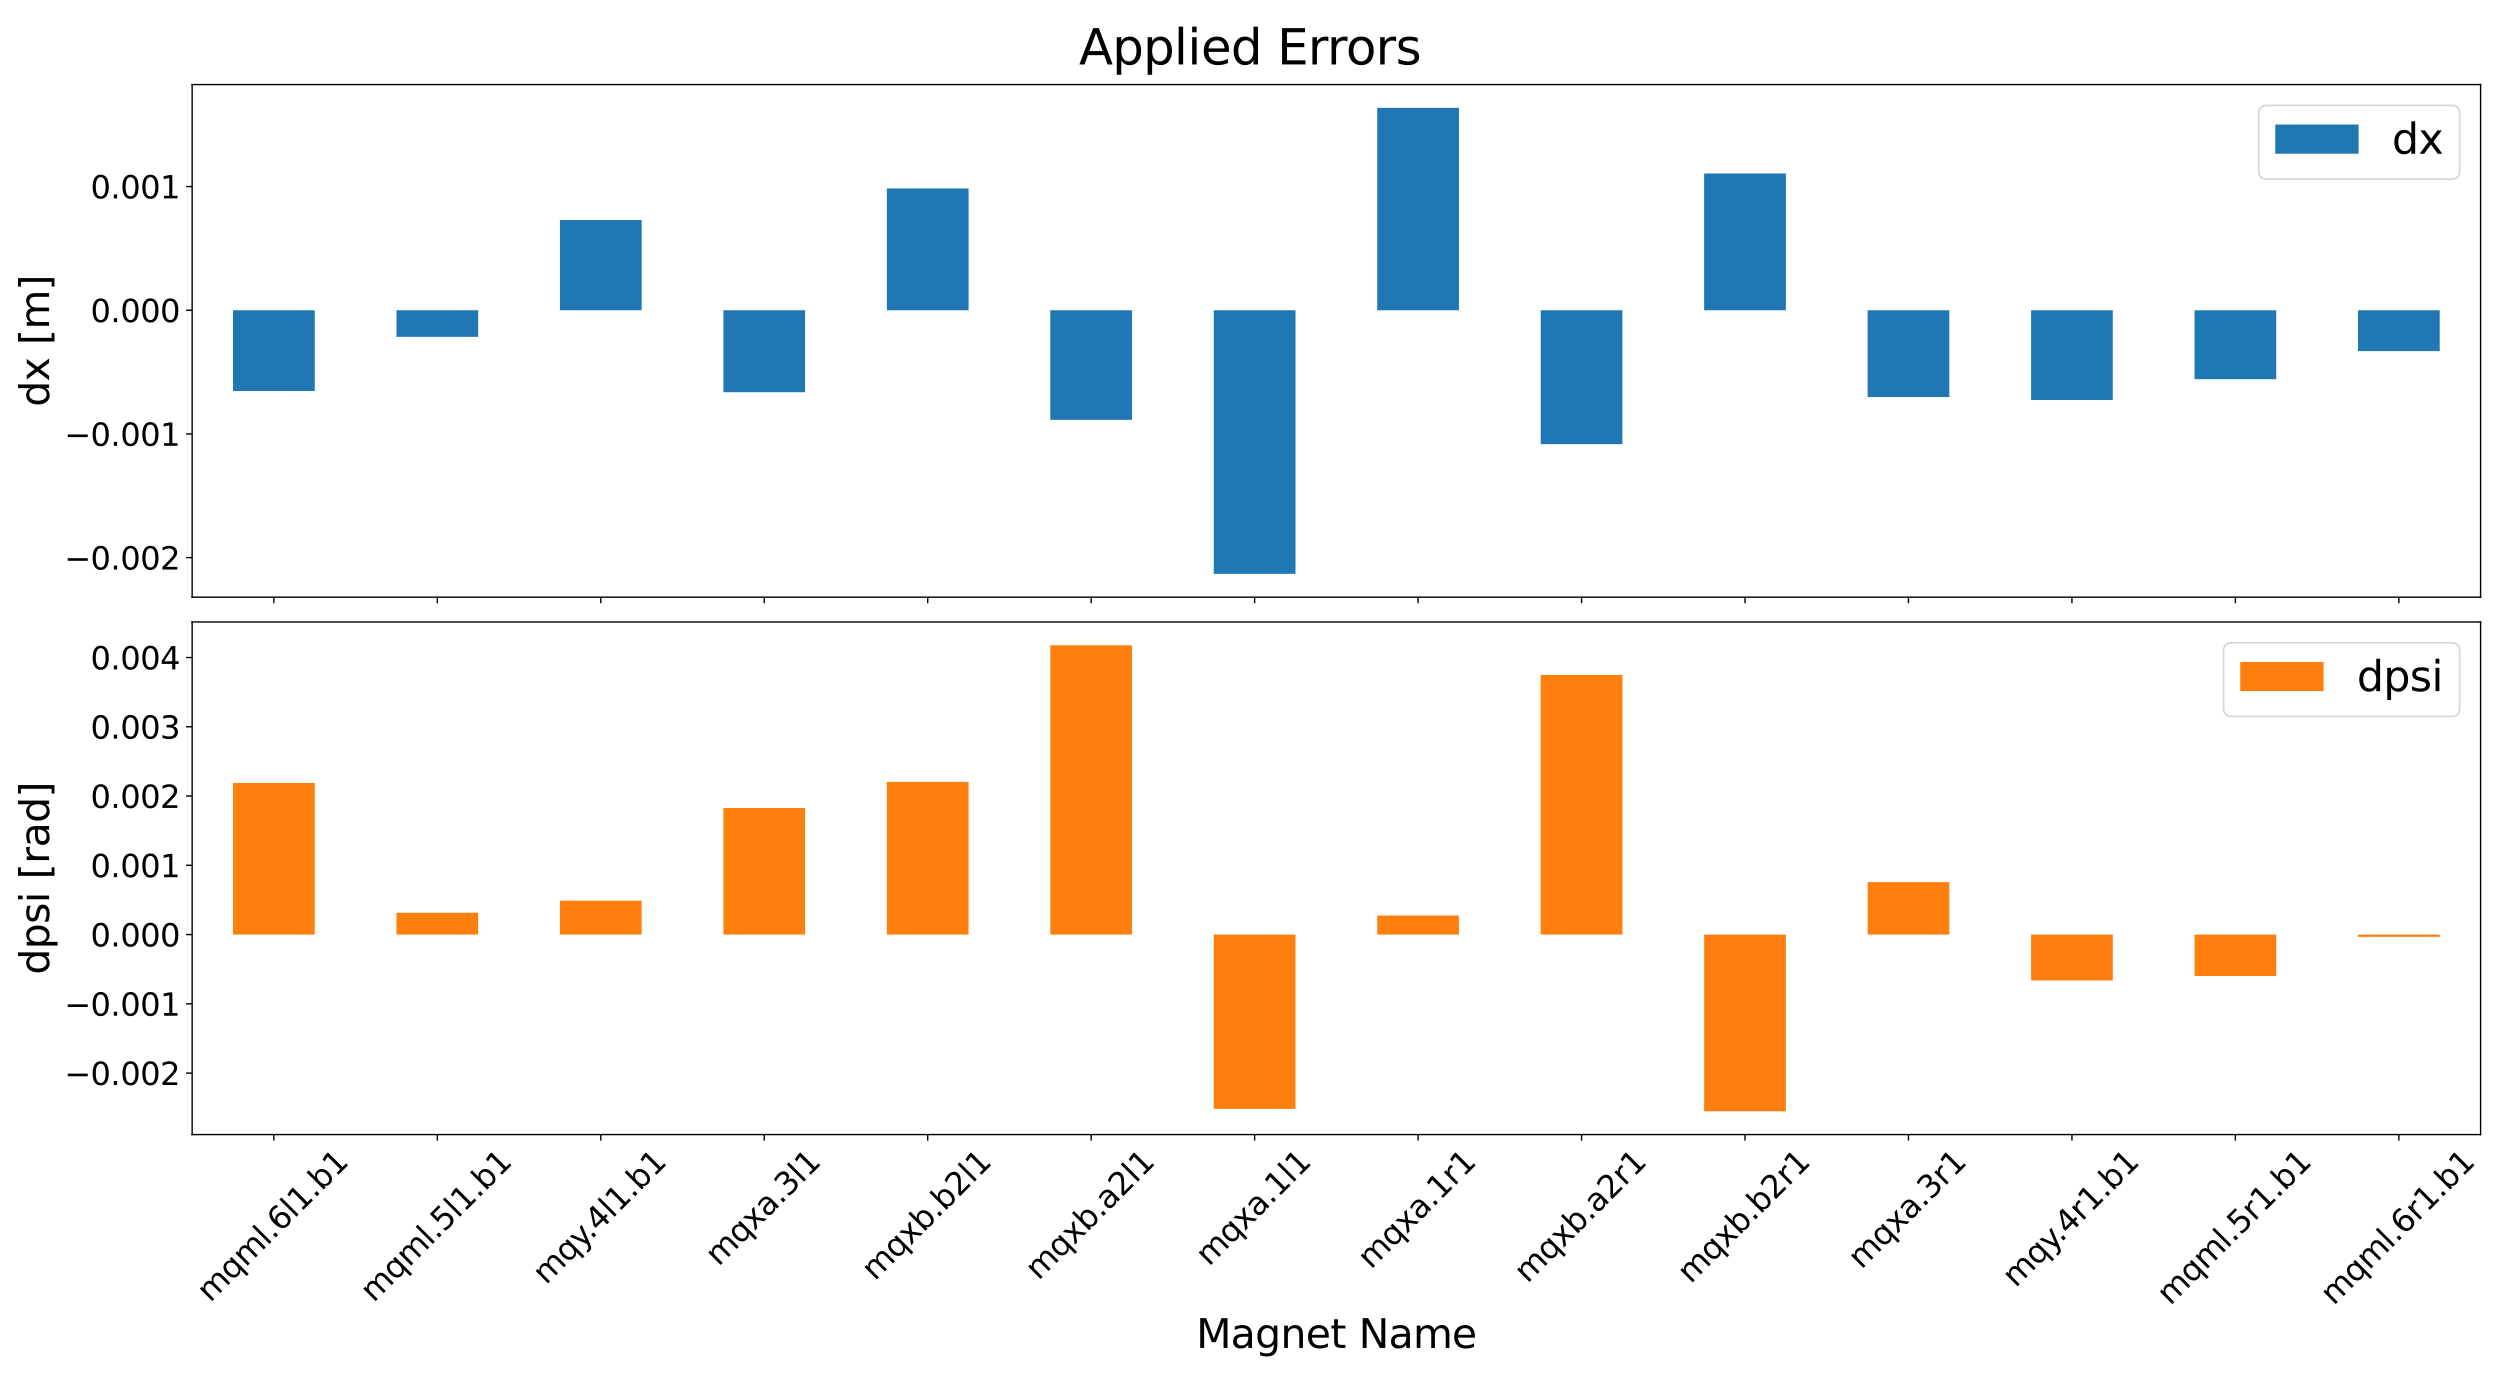 <?xml version="1.0" encoding="utf-8" standalone="no"?>
<!DOCTYPE svg PUBLIC "-//W3C//DTD SVG 1.1//EN"
  "http://www.w3.org/Graphics/SVG/1.1/DTD/svg11.dtd">
<svg xmlns:xlink="http://www.w3.org/1999/xlink" width="1440pt" height="792pt" viewBox="0 0 1440 792" xmlns="http://www.w3.org/2000/svg" version="1.1">
 <defs>
  <style type="text/css">*{stroke-linejoin: round; stroke-linecap: butt}</style>
 </defs>
 <g id="figure_1">
  <g id="patch_1">
   <path d="M 0 792 
L 1440 792 
L 1440 0 
L 0 0 
z
" style="fill: #ffffff"/>
  </g>
  <g id="axes_1">
   <g id="patch_2">
    <path d="M 110.674 343.956 
L 1428.814 343.956 
L 1428.814 48.699 
L 110.674 48.699 
z
" style="fill: #ffffff"/>
   </g>
   <g id="patch_3">
    <path d="M 134.212 178.704 
L 181.288 178.704 
L 181.288 225.218 
L 134.212 225.218 
z
" clip-path="url(#p3c30ae224f)" style="fill: #1f77b4"/>
   </g>
   <g id="patch_4">
    <path d="M 228.365 178.704 
L 275.441 178.704 
L 275.441 194.027 
L 228.365 194.027 
z
" clip-path="url(#p3c30ae224f)" style="fill: #1f77b4"/>
   </g>
   <g id="patch_5">
    <path d="M 322.518 178.704 
L 369.594 178.704 
L 369.594 126.726 
L 322.518 126.726 
z
" clip-path="url(#p3c30ae224f)" style="fill: #1f77b4"/>
   </g>
   <g id="patch_6">
    <path d="M 416.671 178.704 
L 463.747 178.704 
L 463.747 225.915 
L 416.671 225.915 
z
" clip-path="url(#p3c30ae224f)" style="fill: #1f77b4"/>
   </g>
   <g id="patch_7">
    <path d="M 510.823 178.704 
L 557.9 178.704 
L 557.9 108.569 
L 510.823 108.569 
z
" clip-path="url(#p3c30ae224f)" style="fill: #1f77b4"/>
   </g>
   <g id="patch_8">
    <path d="M 604.976 178.704 
L 652.053 178.704 
L 652.053 241.82 
L 604.976 241.82 
z
" clip-path="url(#p3c30ae224f)" style="fill: #1f77b4"/>
   </g>
   <g id="patch_9">
    <path d="M 699.129 178.704 
L 746.206 178.704 
L 746.206 330.535 
L 699.129 330.535 
z
" clip-path="url(#p3c30ae224f)" style="fill: #1f77b4"/>
   </g>
   <g id="patch_10">
    <path d="M 793.282 178.704 
L 840.358 178.704 
L 840.358 62.12 
L 793.282 62.12 
z
" clip-path="url(#p3c30ae224f)" style="fill: #1f77b4"/>
   </g>
   <g id="patch_11">
    <path d="M 887.435 178.704 
L 934.511 178.704 
L 934.511 255.831 
L 887.435 255.831 
z
" clip-path="url(#p3c30ae224f)" style="fill: #1f77b4"/>
   </g>
   <g id="patch_12">
    <path d="M 981.588 178.704 
L 1028.664 178.704 
L 1028.664 99.915 
L 981.588 99.915 
z
" clip-path="url(#p3c30ae224f)" style="fill: #1f77b4"/>
   </g>
   <g id="patch_13">
    <path d="M 1075.741 178.704 
L 1122.817 178.704 
L 1122.817 228.69 
L 1075.741 228.69 
z
" clip-path="url(#p3c30ae224f)" style="fill: #1f77b4"/>
   </g>
   <g id="patch_14">
    <path d="M 1169.893 178.704 
L 1216.97 178.704 
L 1216.97 230.408 
L 1169.893 230.408 
z
" clip-path="url(#p3c30ae224f)" style="fill: #1f77b4"/>
   </g>
   <g id="patch_15">
    <path d="M 1264.046 178.704 
L 1311.123 178.704 
L 1311.123 218.418 
L 1264.046 218.418 
z
" clip-path="url(#p3c30ae224f)" style="fill: #1f77b4"/>
   </g>
   <g id="patch_16">
    <path d="M 1358.199 178.704 
L 1405.276 178.704 
L 1405.276 202.232 
L 1358.199 202.232 
z
" clip-path="url(#p3c30ae224f)" style="fill: #1f77b4"/>
   </g>
   <g id="matplotlib.axis_1">
    <g id="xtick_1">
     <g id="line2d_1">
      <defs>
       <path id="mab038c0785" d="M 0 0 
L 0 3.5 
" style="stroke: #000000; stroke-width: 0.8"/>
      </defs>
      <g>
       <use xlink:href="#mab038c0785" x="157.75" y="343.956" style="stroke: #000000; stroke-width: 0.8"/>
      </g>
     </g>
    </g>
    <g id="xtick_2">
     <g id="line2d_2">
      <g>
       <use xlink:href="#mab038c0785" x="251.903" y="343.956" style="stroke: #000000; stroke-width: 0.8"/>
      </g>
     </g>
    </g>
    <g id="xtick_3">
     <g id="line2d_3">
      <g>
       <use xlink:href="#mab038c0785" x="346.056" y="343.956" style="stroke: #000000; stroke-width: 0.8"/>
      </g>
     </g>
    </g>
    <g id="xtick_4">
     <g id="line2d_4">
      <g>
       <use xlink:href="#mab038c0785" x="440.209" y="343.956" style="stroke: #000000; stroke-width: 0.8"/>
      </g>
     </g>
    </g>
    <g id="xtick_5">
     <g id="line2d_5">
      <g>
       <use xlink:href="#mab038c0785" x="534.362" y="343.956" style="stroke: #000000; stroke-width: 0.8"/>
      </g>
     </g>
    </g>
    <g id="xtick_6">
     <g id="line2d_6">
      <g>
       <use xlink:href="#mab038c0785" x="628.515" y="343.956" style="stroke: #000000; stroke-width: 0.8"/>
      </g>
     </g>
    </g>
    <g id="xtick_7">
     <g id="line2d_7">
      <g>
       <use xlink:href="#mab038c0785" x="722.667" y="343.956" style="stroke: #000000; stroke-width: 0.8"/>
      </g>
     </g>
    </g>
    <g id="xtick_8">
     <g id="line2d_8">
      <g>
       <use xlink:href="#mab038c0785" x="816.82" y="343.956" style="stroke: #000000; stroke-width: 0.8"/>
      </g>
     </g>
    </g>
    <g id="xtick_9">
     <g id="line2d_9">
      <g>
       <use xlink:href="#mab038c0785" x="910.973" y="343.956" style="stroke: #000000; stroke-width: 0.8"/>
      </g>
     </g>
    </g>
    <g id="xtick_10">
     <g id="line2d_10">
      <g>
       <use xlink:href="#mab038c0785" x="1005.126" y="343.956" style="stroke: #000000; stroke-width: 0.8"/>
      </g>
     </g>
    </g>
    <g id="xtick_11">
     <g id="line2d_11">
      <g>
       <use xlink:href="#mab038c0785" x="1099.279" y="343.956" style="stroke: #000000; stroke-width: 0.8"/>
      </g>
     </g>
    </g>
    <g id="xtick_12">
     <g id="line2d_12">
      <g>
       <use xlink:href="#mab038c0785" x="1193.432" y="343.956" style="stroke: #000000; stroke-width: 0.8"/>
      </g>
     </g>
    </g>
    <g id="xtick_13">
     <g id="line2d_13">
      <g>
       <use xlink:href="#mab038c0785" x="1287.585" y="343.956" style="stroke: #000000; stroke-width: 0.8"/>
      </g>
     </g>
    </g>
    <g id="xtick_14">
     <g id="line2d_14">
      <g>
       <use xlink:href="#mab038c0785" x="1381.737" y="343.956" style="stroke: #000000; stroke-width: 0.8"/>
      </g>
     </g>
    </g>
   </g>
   <g id="matplotlib.axis_2">
    <g id="ytick_1">
     <g id="line2d_15">
      <defs>
       <path id="m67a7369719" d="M 0 0 
L -3.5 0 
" style="stroke: #000000; stroke-width: 0.8"/>
      </defs>
      <g>
       <use xlink:href="#m67a7369719" x="110.674" y="321.206" style="stroke: #000000; stroke-width: 0.8"/>
      </g>
     </g>
     <g id="text_1">
      <!-- −0.002 -->
      <g transform="translate(37.06 328.045) scale(0.18 -0.18)">
       <defs>
        <path id="DejaVuSans-2212" d="M 678 2272 
L 4684 2272 
L 4684 1741 
L 678 1741 
L 678 2272 
z
" transform="scale(0.016)"/>
        <path id="DejaVuSans-30" d="M 2034 4250 
Q 1547 4250 1301 3770 
Q 1056 3291 1056 2328 
Q 1056 1369 1301 889 
Q 1547 409 2034 409 
Q 2525 409 2770 889 
Q 3016 1369 3016 2328 
Q 3016 3291 2770 3770 
Q 2525 4250 2034 4250 
z
M 2034 4750 
Q 2819 4750 3233 4129 
Q 3647 3509 3647 2328 
Q 3647 1150 3233 529 
Q 2819 -91 2034 -91 
Q 1250 -91 836 529 
Q 422 1150 422 2328 
Q 422 3509 836 4129 
Q 1250 4750 2034 4750 
z
" transform="scale(0.016)"/>
        <path id="DejaVuSans-2e" d="M 684 794 
L 1344 794 
L 1344 0 
L 684 0 
L 684 794 
z
" transform="scale(0.016)"/>
        <path id="DejaVuSans-32" d="M 1228 531 
L 3431 531 
L 3431 0 
L 469 0 
L 469 531 
Q 828 903 1448 1529 
Q 2069 2156 2228 2338 
Q 2531 2678 2651 2914 
Q 2772 3150 2772 3378 
Q 2772 3750 2511 3984 
Q 2250 4219 1831 4219 
Q 1534 4219 1204 4116 
Q 875 4013 500 3803 
L 500 4441 
Q 881 4594 1212 4672 
Q 1544 4750 1819 4750 
Q 2544 4750 2975 4387 
Q 3406 4025 3406 3419 
Q 3406 3131 3298 2873 
Q 3191 2616 2906 2266 
Q 2828 2175 2409 1742 
Q 1991 1309 1228 531 
z
" transform="scale(0.016)"/>
       </defs>
       <use xlink:href="#DejaVuSans-2212"/>
       <use xlink:href="#DejaVuSans-30" transform="translate(83.789 0)"/>
       <use xlink:href="#DejaVuSans-2e" transform="translate(147.412 0)"/>
       <use xlink:href="#DejaVuSans-30" transform="translate(179.199 0)"/>
       <use xlink:href="#DejaVuSans-30" transform="translate(242.822 0)"/>
       <use xlink:href="#DejaVuSans-32" transform="translate(306.445 0)"/>
      </g>
     </g>
    </g>
    <g id="ytick_2">
     <g id="line2d_16">
      <g>
       <use xlink:href="#m67a7369719" x="110.674" y="249.955" style="stroke: #000000; stroke-width: 0.8"/>
      </g>
     </g>
     <g id="text_2">
      <!-- −0.001 -->
      <g transform="translate(37.06 256.794) scale(0.18 -0.18)">
       <defs>
        <path id="DejaVuSans-31" d="M 794 531 
L 1825 531 
L 1825 4091 
L 703 3866 
L 703 4441 
L 1819 4666 
L 2450 4666 
L 2450 531 
L 3481 531 
L 3481 0 
L 794 0 
L 794 531 
z
" transform="scale(0.016)"/>
       </defs>
       <use xlink:href="#DejaVuSans-2212"/>
       <use xlink:href="#DejaVuSans-30" transform="translate(83.789 0)"/>
       <use xlink:href="#DejaVuSans-2e" transform="translate(147.412 0)"/>
       <use xlink:href="#DejaVuSans-30" transform="translate(179.199 0)"/>
       <use xlink:href="#DejaVuSans-30" transform="translate(242.822 0)"/>
       <use xlink:href="#DejaVuSans-31" transform="translate(306.445 0)"/>
      </g>
     </g>
    </g>
    <g id="ytick_3">
     <g id="line2d_17">
      <g>
       <use xlink:href="#m67a7369719" x="110.674" y="178.704" style="stroke: #000000; stroke-width: 0.8"/>
      </g>
     </g>
     <g id="text_3">
      <!-- 0.000 -->
      <g transform="translate(52.143 185.543) scale(0.18 -0.18)">
       <use xlink:href="#DejaVuSans-30"/>
       <use xlink:href="#DejaVuSans-2e" transform="translate(63.623 0)"/>
       <use xlink:href="#DejaVuSans-30" transform="translate(95.41 0)"/>
       <use xlink:href="#DejaVuSans-30" transform="translate(159.033 0)"/>
       <use xlink:href="#DejaVuSans-30" transform="translate(222.656 0)"/>
      </g>
     </g>
    </g>
    <g id="ytick_4">
     <g id="line2d_18">
      <g>
       <use xlink:href="#m67a7369719" x="110.674" y="107.453" style="stroke: #000000; stroke-width: 0.8"/>
      </g>
     </g>
     <g id="text_4">
      <!-- 0.001 -->
      <g transform="translate(52.143 114.292) scale(0.18 -0.18)">
       <use xlink:href="#DejaVuSans-30"/>
       <use xlink:href="#DejaVuSans-2e" transform="translate(63.623 0)"/>
       <use xlink:href="#DejaVuSans-30" transform="translate(95.41 0)"/>
       <use xlink:href="#DejaVuSans-30" transform="translate(159.033 0)"/>
       <use xlink:href="#DejaVuSans-31" transform="translate(222.656 0)"/>
      </g>
     </g>
    </g>
    <g id="text_5">
     <!-- dx [m] -->
     <g transform="translate(28.276 234.265) rotate(-90) scale(0.23 -0.23)">
      <defs>
       <path id="DejaVuSans-64" d="M 2906 2969 
L 2906 4863 
L 3481 4863 
L 3481 0 
L 2906 0 
L 2906 525 
Q 2725 213 2448 61 
Q 2172 -91 1784 -91 
Q 1150 -91 751 415 
Q 353 922 353 1747 
Q 353 2572 751 3078 
Q 1150 3584 1784 3584 
Q 2172 3584 2448 3432 
Q 2725 3281 2906 2969 
z
M 947 1747 
Q 947 1113 1208 752 
Q 1469 391 1925 391 
Q 2381 391 2643 752 
Q 2906 1113 2906 1747 
Q 2906 2381 2643 2742 
Q 2381 3103 1925 3103 
Q 1469 3103 1208 2742 
Q 947 2381 947 1747 
z
" transform="scale(0.016)"/>
       <path id="DejaVuSans-78" d="M 3513 3500 
L 2247 1797 
L 3578 0 
L 2900 0 
L 1881 1375 
L 863 0 
L 184 0 
L 1544 1831 
L 300 3500 
L 978 3500 
L 1906 2253 
L 2834 3500 
L 3513 3500 
z
" transform="scale(0.016)"/>
       <path id="DejaVuSans-20" transform="scale(0.016)"/>
       <path id="DejaVuSans-5b" d="M 550 4863 
L 1875 4863 
L 1875 4416 
L 1125 4416 
L 1125 -397 
L 1875 -397 
L 1875 -844 
L 550 -844 
L 550 4863 
z
" transform="scale(0.016)"/>
       <path id="DejaVuSans-6d" d="M 3328 2828 
Q 3544 3216 3844 3400 
Q 4144 3584 4550 3584 
Q 5097 3584 5394 3201 
Q 5691 2819 5691 2113 
L 5691 0 
L 5113 0 
L 5113 2094 
Q 5113 2597 4934 2840 
Q 4756 3084 4391 3084 
Q 3944 3084 3684 2787 
Q 3425 2491 3425 1978 
L 3425 0 
L 2847 0 
L 2847 2094 
Q 2847 2600 2669 2842 
Q 2491 3084 2119 3084 
Q 1678 3084 1418 2786 
Q 1159 2488 1159 1978 
L 1159 0 
L 581 0 
L 581 3500 
L 1159 3500 
L 1159 2956 
Q 1356 3278 1631 3431 
Q 1906 3584 2284 3584 
Q 2666 3584 2933 3390 
Q 3200 3197 3328 2828 
z
" transform="scale(0.016)"/>
       <path id="DejaVuSans-5d" d="M 1947 4863 
L 1947 -844 
L 622 -844 
L 622 -397 
L 1369 -397 
L 1369 4416 
L 622 4416 
L 622 4863 
L 1947 4863 
z
" transform="scale(0.016)"/>
      </defs>
      <use xlink:href="#DejaVuSans-64"/>
      <use xlink:href="#DejaVuSans-78" transform="translate(63.477 0)"/>
      <use xlink:href="#DejaVuSans-20" transform="translate(122.656 0)"/>
      <use xlink:href="#DejaVuSans-5b" transform="translate(154.443 0)"/>
      <use xlink:href="#DejaVuSans-6d" transform="translate(193.457 0)"/>
      <use xlink:href="#DejaVuSans-5d" transform="translate(290.869 0)"/>
     </g>
    </g>
   </g>
   <g id="patch_17">
    <path d="M 110.674 343.956 
L 110.674 48.699 
" style="fill: none; stroke: #000000; stroke-width: 0.8; stroke-linejoin: miter; stroke-linecap: square"/>
   </g>
   <g id="patch_18">
    <path d="M 1428.814 343.956 
L 1428.814 48.699 
" style="fill: none; stroke: #000000; stroke-width: 0.8; stroke-linejoin: miter; stroke-linecap: square"/>
   </g>
   <g id="patch_19">
    <path d="M 110.674 343.956 
L 1428.814 343.956 
" style="fill: none; stroke: #000000; stroke-width: 0.8; stroke-linejoin: miter; stroke-linecap: square"/>
   </g>
   <g id="patch_20">
    <path d="M 110.674 48.699 
L 1428.814 48.699 
" style="fill: none; stroke: #000000; stroke-width: 0.8; stroke-linejoin: miter; stroke-linecap: square"/>
   </g>
   <g id="legend_1">
    <g id="patch_21">
     <path d="M 1305.773 103.126 
L 1412.014 103.126 
Q 1416.814 103.126 1416.814 98.326 
L 1416.814 65.499 
Q 1416.814 60.699 1412.014 60.699 
L 1305.773 60.699 
Q 1300.973 60.699 1300.973 65.499 
L 1300.973 98.326 
Q 1300.973 103.126 1305.773 103.126 
z
" style="fill: #ffffff; opacity: 0.8; stroke: #cccccc; stroke-linejoin: miter"/>
    </g>
    <g id="patch_22">
     <path d="M 1310.573 88.535 
L 1358.573 88.535 
L 1358.573 71.735 
L 1310.573 71.735 
z
" style="fill: #1f77b4"/>
    </g>
    <g id="text_6">
     <!-- dx -->
     <g transform="translate(1377.773 88.535) scale(0.24 -0.24)">
      <use xlink:href="#DejaVuSans-64"/>
      <use xlink:href="#DejaVuSans-78" transform="translate(63.477 0)"/>
     </g>
    </g>
   </g>
  </g>
  <g id="axes_2">
   <g id="patch_23">
    <path d="M 110.674 653.513 
L 1428.814 653.513 
L 1428.814 358.256 
L 110.674 358.256 
z
" style="fill: #ffffff"/>
   </g>
   <g id="patch_24">
    <path d="M 134.212 538.316 
L 181.288 538.316 
L 181.288 451.003 
L 134.212 451.003 
z
" clip-path="url(#p01efe11f27)" style="fill: #ff7f0e"/>
   </g>
   <g id="patch_25">
    <path d="M 228.365 538.316 
L 275.441 538.316 
L 275.441 525.754 
L 228.365 525.754 
z
" clip-path="url(#p01efe11f27)" style="fill: #ff7f0e"/>
   </g>
   <g id="patch_26">
    <path d="M 322.518 538.316 
L 369.594 538.316 
L 369.594 518.785 
L 322.518 518.785 
z
" clip-path="url(#p01efe11f27)" style="fill: #ff7f0e"/>
   </g>
   <g id="patch_27">
    <path d="M 416.671 538.316 
L 463.747 538.316 
L 463.747 465.432 
L 416.671 465.432 
z
" clip-path="url(#p01efe11f27)" style="fill: #ff7f0e"/>
   </g>
   <g id="patch_28">
    <path d="M 510.823 538.316 
L 557.9 538.316 
L 557.9 450.366 
L 510.823 450.366 
z
" clip-path="url(#p01efe11f27)" style="fill: #ff7f0e"/>
   </g>
   <g id="patch_29">
    <path d="M 604.976 538.316 
L 652.053 538.316 
L 652.053 371.677 
L 604.976 371.677 
z
" clip-path="url(#p01efe11f27)" style="fill: #ff7f0e"/>
   </g>
   <g id="patch_30">
    <path d="M 699.129 538.316 
L 746.206 538.316 
L 746.206 638.703 
L 699.129 638.703 
z
" clip-path="url(#p01efe11f27)" style="fill: #ff7f0e"/>
   </g>
   <g id="patch_31">
    <path d="M 793.282 538.316 
L 840.358 538.316 
L 840.358 527.343 
L 793.282 527.343 
z
" clip-path="url(#p01efe11f27)" style="fill: #ff7f0e"/>
   </g>
   <g id="patch_32">
    <path d="M 887.435 538.316 
L 934.511 538.316 
L 934.511 388.773 
L 887.435 388.773 
z
" clip-path="url(#p01efe11f27)" style="fill: #ff7f0e"/>
   </g>
   <g id="patch_33">
    <path d="M 981.588 538.316 
L 1028.664 538.316 
L 1028.664 640.092 
L 981.588 640.092 
z
" clip-path="url(#p01efe11f27)" style="fill: #ff7f0e"/>
   </g>
   <g id="patch_34">
    <path d="M 1075.741 538.316 
L 1122.817 538.316 
L 1122.817 508.091 
L 1075.741 508.091 
z
" clip-path="url(#p01efe11f27)" style="fill: #ff7f0e"/>
   </g>
   <g id="patch_35">
    <path d="M 1169.893 538.316 
L 1216.97 538.316 
L 1216.97 564.736 
L 1169.893 564.736 
z
" clip-path="url(#p01efe11f27)" style="fill: #ff7f0e"/>
   </g>
   <g id="patch_36">
    <path d="M 1264.046 538.316 
L 1311.123 538.316 
L 1311.123 562.169 
L 1264.046 562.169 
z
" clip-path="url(#p01efe11f27)" style="fill: #ff7f0e"/>
   </g>
   <g id="patch_37">
    <path d="M 1358.199 538.316 
L 1405.276 538.316 
L 1405.276 539.63 
L 1358.199 539.63 
z
" clip-path="url(#p01efe11f27)" style="fill: #ff7f0e"/>
   </g>
   <g id="matplotlib.axis_3">
    <g id="xtick_15">
     <g id="line2d_19">
      <g>
       <use xlink:href="#mab038c0785" x="157.75" y="653.513" style="stroke: #000000; stroke-width: 0.8"/>
      </g>
     </g>
     <g id="text_7">
      <!-- mqml.6l1.b1 -->
      <g transform="translate(121.056 750.597) rotate(-45) scale(0.18 -0.18)">
       <defs>
        <path id="DejaVuSans-71" d="M 947 1747 
Q 947 1113 1208 752 
Q 1469 391 1925 391 
Q 2381 391 2643 752 
Q 2906 1113 2906 1747 
Q 2906 2381 2643 2742 
Q 2381 3103 1925 3103 
Q 1469 3103 1208 2742 
Q 947 2381 947 1747 
z
M 2906 525 
Q 2725 213 2448 61 
Q 2172 -91 1784 -91 
Q 1150 -91 751 415 
Q 353 922 353 1747 
Q 353 2572 751 3078 
Q 1150 3584 1784 3584 
Q 2172 3584 2448 3432 
Q 2725 3281 2906 2969 
L 2906 3500 
L 3481 3500 
L 3481 -1331 
L 2906 -1331 
L 2906 525 
z
" transform="scale(0.016)"/>
        <path id="DejaVuSans-6c" d="M 603 4863 
L 1178 4863 
L 1178 0 
L 603 0 
L 603 4863 
z
" transform="scale(0.016)"/>
        <path id="DejaVuSans-36" d="M 2113 2584 
Q 1688 2584 1439 2293 
Q 1191 2003 1191 1497 
Q 1191 994 1439 701 
Q 1688 409 2113 409 
Q 2538 409 2786 701 
Q 3034 994 3034 1497 
Q 3034 2003 2786 2293 
Q 2538 2584 2113 2584 
z
M 3366 4563 
L 3366 3988 
Q 3128 4100 2886 4159 
Q 2644 4219 2406 4219 
Q 1781 4219 1451 3797 
Q 1122 3375 1075 2522 
Q 1259 2794 1537 2939 
Q 1816 3084 2150 3084 
Q 2853 3084 3261 2657 
Q 3669 2231 3669 1497 
Q 3669 778 3244 343 
Q 2819 -91 2113 -91 
Q 1303 -91 875 529 
Q 447 1150 447 2328 
Q 447 3434 972 4092 
Q 1497 4750 2381 4750 
Q 2619 4750 2861 4703 
Q 3103 4656 3366 4563 
z
" transform="scale(0.016)"/>
        <path id="DejaVuSans-62" d="M 3116 1747 
Q 3116 2381 2855 2742 
Q 2594 3103 2138 3103 
Q 1681 3103 1420 2742 
Q 1159 2381 1159 1747 
Q 1159 1113 1420 752 
Q 1681 391 2138 391 
Q 2594 391 2855 752 
Q 3116 1113 3116 1747 
z
M 1159 2969 
Q 1341 3281 1617 3432 
Q 1894 3584 2278 3584 
Q 2916 3584 3314 3078 
Q 3713 2572 3713 1747 
Q 3713 922 3314 415 
Q 2916 -91 2278 -91 
Q 1894 -91 1617 61 
Q 1341 213 1159 525 
L 1159 0 
L 581 0 
L 581 4863 
L 1159 4863 
L 1159 2969 
z
" transform="scale(0.016)"/>
       </defs>
       <use xlink:href="#DejaVuSans-6d"/>
       <use xlink:href="#DejaVuSans-71" transform="translate(97.412 0)"/>
       <use xlink:href="#DejaVuSans-6d" transform="translate(160.889 0)"/>
       <use xlink:href="#DejaVuSans-6c" transform="translate(258.301 0)"/>
       <use xlink:href="#DejaVuSans-2e" transform="translate(286.084 0)"/>
       <use xlink:href="#DejaVuSans-36" transform="translate(317.871 0)"/>
       <use xlink:href="#DejaVuSans-6c" transform="translate(381.494 0)"/>
       <use xlink:href="#DejaVuSans-31" transform="translate(409.277 0)"/>
       <use xlink:href="#DejaVuSans-2e" transform="translate(472.9 0)"/>
       <use xlink:href="#DejaVuSans-62" transform="translate(504.688 0)"/>
       <use xlink:href="#DejaVuSans-31" transform="translate(568.164 0)"/>
      </g>
     </g>
    </g>
    <g id="xtick_16">
     <g id="line2d_20">
      <g>
       <use xlink:href="#mab038c0785" x="251.903" y="653.513" style="stroke: #000000; stroke-width: 0.8"/>
      </g>
     </g>
     <g id="text_8">
      <!-- mqml.5l1.b1 -->
      <g transform="translate(215.209 750.597) rotate(-45) scale(0.18 -0.18)">
       <defs>
        <path id="DejaVuSans-35" d="M 691 4666 
L 3169 4666 
L 3169 4134 
L 1269 4134 
L 1269 2991 
Q 1406 3038 1543 3061 
Q 1681 3084 1819 3084 
Q 2600 3084 3056 2656 
Q 3513 2228 3513 1497 
Q 3513 744 3044 326 
Q 2575 -91 1722 -91 
Q 1428 -91 1123 -41 
Q 819 9 494 109 
L 494 744 
Q 775 591 1075 516 
Q 1375 441 1709 441 
Q 2250 441 2565 725 
Q 2881 1009 2881 1497 
Q 2881 1984 2565 2268 
Q 2250 2553 1709 2553 
Q 1456 2553 1204 2497 
Q 953 2441 691 2322 
L 691 4666 
z
" transform="scale(0.016)"/>
       </defs>
       <use xlink:href="#DejaVuSans-6d"/>
       <use xlink:href="#DejaVuSans-71" transform="translate(97.412 0)"/>
       <use xlink:href="#DejaVuSans-6d" transform="translate(160.889 0)"/>
       <use xlink:href="#DejaVuSans-6c" transform="translate(258.301 0)"/>
       <use xlink:href="#DejaVuSans-2e" transform="translate(286.084 0)"/>
       <use xlink:href="#DejaVuSans-35" transform="translate(317.871 0)"/>
       <use xlink:href="#DejaVuSans-6c" transform="translate(381.494 0)"/>
       <use xlink:href="#DejaVuSans-31" transform="translate(409.277 0)"/>
       <use xlink:href="#DejaVuSans-2e" transform="translate(472.9 0)"/>
       <use xlink:href="#DejaVuSans-62" transform="translate(504.688 0)"/>
       <use xlink:href="#DejaVuSans-31" transform="translate(568.164 0)"/>
      </g>
     </g>
    </g>
    <g id="xtick_17">
     <g id="line2d_21">
      <g>
       <use xlink:href="#mab038c0785" x="346.056" y="653.513" style="stroke: #000000; stroke-width: 0.8"/>
      </g>
     </g>
     <g id="text_9">
      <!-- mqy.4l1.b1 -->
      <g transform="translate(314.469 740.383) rotate(-45) scale(0.18 -0.18)">
       <defs>
        <path id="DejaVuSans-79" d="M 2059 -325 
Q 1816 -950 1584 -1140 
Q 1353 -1331 966 -1331 
L 506 -1331 
L 506 -850 
L 844 -850 
Q 1081 -850 1212 -737 
Q 1344 -625 1503 -206 
L 1606 56 
L 191 3500 
L 800 3500 
L 1894 763 
L 2988 3500 
L 3597 3500 
L 2059 -325 
z
" transform="scale(0.016)"/>
        <path id="DejaVuSans-34" d="M 2419 4116 
L 825 1625 
L 2419 1625 
L 2419 4116 
z
M 2253 4666 
L 3047 4666 
L 3047 1625 
L 3713 1625 
L 3713 1100 
L 3047 1100 
L 3047 0 
L 2419 0 
L 2419 1100 
L 313 1100 
L 313 1709 
L 2253 4666 
z
" transform="scale(0.016)"/>
       </defs>
       <use xlink:href="#DejaVuSans-6d"/>
       <use xlink:href="#DejaVuSans-71" transform="translate(97.412 0)"/>
       <use xlink:href="#DejaVuSans-79" transform="translate(160.889 0)"/>
       <use xlink:href="#DejaVuSans-2e" transform="translate(205.818 0)"/>
       <use xlink:href="#DejaVuSans-34" transform="translate(237.605 0)"/>
       <use xlink:href="#DejaVuSans-6c" transform="translate(301.229 0)"/>
       <use xlink:href="#DejaVuSans-31" transform="translate(329.012 0)"/>
       <use xlink:href="#DejaVuSans-2e" transform="translate(392.635 0)"/>
       <use xlink:href="#DejaVuSans-62" transform="translate(424.422 0)"/>
       <use xlink:href="#DejaVuSans-31" transform="translate(487.898 0)"/>
      </g>
     </g>
    </g>
    <g id="xtick_18">
     <g id="line2d_22">
      <g>
       <use xlink:href="#mab038c0785" x="440.209" y="653.513" style="stroke: #000000; stroke-width: 0.8"/>
      </g>
     </g>
     <g id="text_10">
      <!-- mqxa.3l1 -->
      <g transform="translate(413.927 729.773) rotate(-45) scale(0.18 -0.18)">
       <defs>
        <path id="DejaVuSans-61" d="M 2194 1759 
Q 1497 1759 1228 1600 
Q 959 1441 959 1056 
Q 959 750 1161 570 
Q 1363 391 1709 391 
Q 2188 391 2477 730 
Q 2766 1069 2766 1631 
L 2766 1759 
L 2194 1759 
z
M 3341 1997 
L 3341 0 
L 2766 0 
L 2766 531 
Q 2569 213 2275 61 
Q 1981 -91 1556 -91 
Q 1019 -91 701 211 
Q 384 513 384 1019 
Q 384 1609 779 1909 
Q 1175 2209 1959 2209 
L 2766 2209 
L 2766 2266 
Q 2766 2663 2505 2880 
Q 2244 3097 1772 3097 
Q 1472 3097 1187 3025 
Q 903 2953 641 2809 
L 641 3341 
Q 956 3463 1253 3523 
Q 1550 3584 1831 3584 
Q 2591 3584 2966 3190 
Q 3341 2797 3341 1997 
z
" transform="scale(0.016)"/>
        <path id="DejaVuSans-33" d="M 2597 2516 
Q 3050 2419 3304 2112 
Q 3559 1806 3559 1356 
Q 3559 666 3084 287 
Q 2609 -91 1734 -91 
Q 1441 -91 1130 -33 
Q 819 25 488 141 
L 488 750 
Q 750 597 1062 519 
Q 1375 441 1716 441 
Q 2309 441 2620 675 
Q 2931 909 2931 1356 
Q 2931 1769 2642 2001 
Q 2353 2234 1838 2234 
L 1294 2234 
L 1294 2753 
L 1863 2753 
Q 2328 2753 2575 2939 
Q 2822 3125 2822 3475 
Q 2822 3834 2567 4026 
Q 2313 4219 1838 4219 
Q 1578 4219 1281 4162 
Q 984 4106 628 3988 
L 628 4550 
Q 988 4650 1302 4700 
Q 1616 4750 1894 4750 
Q 2613 4750 3031 4423 
Q 3450 4097 3450 3541 
Q 3450 3153 3228 2886 
Q 3006 2619 2597 2516 
z
" transform="scale(0.016)"/>
       </defs>
       <use xlink:href="#DejaVuSans-6d"/>
       <use xlink:href="#DejaVuSans-71" transform="translate(97.412 0)"/>
       <use xlink:href="#DejaVuSans-78" transform="translate(160.889 0)"/>
       <use xlink:href="#DejaVuSans-61" transform="translate(220.068 0)"/>
       <use xlink:href="#DejaVuSans-2e" transform="translate(281.348 0)"/>
       <use xlink:href="#DejaVuSans-33" transform="translate(313.135 0)"/>
       <use xlink:href="#DejaVuSans-6c" transform="translate(376.758 0)"/>
       <use xlink:href="#DejaVuSans-31" transform="translate(404.541 0)"/>
      </g>
     </g>
    </g>
    <g id="xtick_19">
     <g id="line2d_23">
      <g>
       <use xlink:href="#mab038c0785" x="534.362" y="653.513" style="stroke: #000000; stroke-width: 0.8"/>
      </g>
     </g>
     <g id="text_11">
      <!-- mqxb.b2l1 -->
      <g transform="translate(503.899 738.133) rotate(-45) scale(0.18 -0.18)">
       <use xlink:href="#DejaVuSans-6d"/>
       <use xlink:href="#DejaVuSans-71" transform="translate(97.412 0)"/>
       <use xlink:href="#DejaVuSans-78" transform="translate(160.889 0)"/>
       <use xlink:href="#DejaVuSans-62" transform="translate(220.068 0)"/>
       <use xlink:href="#DejaVuSans-2e" transform="translate(283.545 0)"/>
       <use xlink:href="#DejaVuSans-62" transform="translate(315.332 0)"/>
       <use xlink:href="#DejaVuSans-32" transform="translate(378.809 0)"/>
       <use xlink:href="#DejaVuSans-6c" transform="translate(442.432 0)"/>
       <use xlink:href="#DejaVuSans-31" transform="translate(470.215 0)"/>
      </g>
     </g>
    </g>
    <g id="xtick_20">
     <g id="line2d_24">
      <g>
       <use xlink:href="#mab038c0785" x="628.515" y="653.513" style="stroke: #000000; stroke-width: 0.8"/>
      </g>
     </g>
     <g id="text_12">
      <!-- mqxb.a2l1 -->
      <g transform="translate(598.192 737.853) rotate(-45) scale(0.18 -0.18)">
       <use xlink:href="#DejaVuSans-6d"/>
       <use xlink:href="#DejaVuSans-71" transform="translate(97.412 0)"/>
       <use xlink:href="#DejaVuSans-78" transform="translate(160.889 0)"/>
       <use xlink:href="#DejaVuSans-62" transform="translate(220.068 0)"/>
       <use xlink:href="#DejaVuSans-2e" transform="translate(283.545 0)"/>
       <use xlink:href="#DejaVuSans-61" transform="translate(315.332 0)"/>
       <use xlink:href="#DejaVuSans-32" transform="translate(376.611 0)"/>
       <use xlink:href="#DejaVuSans-6c" transform="translate(440.234 0)"/>
       <use xlink:href="#DejaVuSans-31" transform="translate(468.018 0)"/>
      </g>
     </g>
    </g>
    <g id="xtick_21">
     <g id="line2d_25">
      <g>
       <use xlink:href="#mab038c0785" x="722.667" y="653.513" style="stroke: #000000; stroke-width: 0.8"/>
      </g>
     </g>
     <g id="text_13">
      <!-- mqxa.1l1 -->
      <g transform="translate(696.385 729.773) rotate(-45) scale(0.18 -0.18)">
       <use xlink:href="#DejaVuSans-6d"/>
       <use xlink:href="#DejaVuSans-71" transform="translate(97.412 0)"/>
       <use xlink:href="#DejaVuSans-78" transform="translate(160.889 0)"/>
       <use xlink:href="#DejaVuSans-61" transform="translate(220.068 0)"/>
       <use xlink:href="#DejaVuSans-2e" transform="translate(281.348 0)"/>
       <use xlink:href="#DejaVuSans-31" transform="translate(313.135 0)"/>
       <use xlink:href="#DejaVuSans-6c" transform="translate(376.758 0)"/>
       <use xlink:href="#DejaVuSans-31" transform="translate(404.541 0)"/>
      </g>
     </g>
    </g>
    <g id="xtick_22">
     <g id="line2d_26">
      <g>
       <use xlink:href="#mab038c0785" x="816.82" y="653.513" style="stroke: #000000; stroke-width: 0.8"/>
      </g>
     </g>
     <g id="text_14">
      <!-- mqxa.1r1 -->
      <g transform="translate(789.69 731.469) rotate(-45) scale(0.18 -0.18)">
       <defs>
        <path id="DejaVuSans-72" d="M 2631 2963 
Q 2534 3019 2420 3045 
Q 2306 3072 2169 3072 
Q 1681 3072 1420 2755 
Q 1159 2438 1159 1844 
L 1159 0 
L 581 0 
L 581 3500 
L 1159 3500 
L 1159 2956 
Q 1341 3275 1631 3429 
Q 1922 3584 2338 3584 
Q 2397 3584 2469 3576 
Q 2541 3569 2628 3553 
L 2631 2963 
z
" transform="scale(0.016)"/>
       </defs>
       <use xlink:href="#DejaVuSans-6d"/>
       <use xlink:href="#DejaVuSans-71" transform="translate(97.412 0)"/>
       <use xlink:href="#DejaVuSans-78" transform="translate(160.889 0)"/>
       <use xlink:href="#DejaVuSans-61" transform="translate(220.068 0)"/>
       <use xlink:href="#DejaVuSans-2e" transform="translate(281.348 0)"/>
       <use xlink:href="#DejaVuSans-31" transform="translate(313.135 0)"/>
       <use xlink:href="#DejaVuSans-72" transform="translate(376.758 0)"/>
       <use xlink:href="#DejaVuSans-31" transform="translate(417.871 0)"/>
      </g>
     </g>
    </g>
    <g id="xtick_23">
     <g id="line2d_27">
      <g>
       <use xlink:href="#mab038c0785" x="910.973" y="653.513" style="stroke: #000000; stroke-width: 0.8"/>
      </g>
     </g>
     <g id="text_15">
      <!-- mqxb.a2r1 -->
      <g transform="translate(879.803 739.549) rotate(-45) scale(0.18 -0.18)">
       <use xlink:href="#DejaVuSans-6d"/>
       <use xlink:href="#DejaVuSans-71" transform="translate(97.412 0)"/>
       <use xlink:href="#DejaVuSans-78" transform="translate(160.889 0)"/>
       <use xlink:href="#DejaVuSans-62" transform="translate(220.068 0)"/>
       <use xlink:href="#DejaVuSans-2e" transform="translate(283.545 0)"/>
       <use xlink:href="#DejaVuSans-61" transform="translate(315.332 0)"/>
       <use xlink:href="#DejaVuSans-32" transform="translate(376.611 0)"/>
       <use xlink:href="#DejaVuSans-72" transform="translate(440.234 0)"/>
       <use xlink:href="#DejaVuSans-31" transform="translate(481.348 0)"/>
      </g>
     </g>
    </g>
    <g id="xtick_24">
     <g id="line2d_28">
      <g>
       <use xlink:href="#mab038c0785" x="1005.126" y="653.513" style="stroke: #000000; stroke-width: 0.8"/>
      </g>
     </g>
     <g id="text_16">
      <!-- mqxb.b2r1 -->
      <g transform="translate(973.815 739.83) rotate(-45) scale(0.18 -0.18)">
       <use xlink:href="#DejaVuSans-6d"/>
       <use xlink:href="#DejaVuSans-71" transform="translate(97.412 0)"/>
       <use xlink:href="#DejaVuSans-78" transform="translate(160.889 0)"/>
       <use xlink:href="#DejaVuSans-62" transform="translate(220.068 0)"/>
       <use xlink:href="#DejaVuSans-2e" transform="translate(283.545 0)"/>
       <use xlink:href="#DejaVuSans-62" transform="translate(315.332 0)"/>
       <use xlink:href="#DejaVuSans-32" transform="translate(378.809 0)"/>
       <use xlink:href="#DejaVuSans-72" transform="translate(442.432 0)"/>
       <use xlink:href="#DejaVuSans-31" transform="translate(483.545 0)"/>
      </g>
     </g>
    </g>
    <g id="xtick_25">
     <g id="line2d_29">
      <g>
       <use xlink:href="#mab038c0785" x="1099.279" y="653.513" style="stroke: #000000; stroke-width: 0.8"/>
      </g>
     </g>
     <g id="text_17">
      <!-- mqxa.3r1 -->
      <g transform="translate(1072.148 731.469) rotate(-45) scale(0.18 -0.18)">
       <use xlink:href="#DejaVuSans-6d"/>
       <use xlink:href="#DejaVuSans-71" transform="translate(97.412 0)"/>
       <use xlink:href="#DejaVuSans-78" transform="translate(160.889 0)"/>
       <use xlink:href="#DejaVuSans-61" transform="translate(220.068 0)"/>
       <use xlink:href="#DejaVuSans-2e" transform="translate(281.348 0)"/>
       <use xlink:href="#DejaVuSans-33" transform="translate(313.135 0)"/>
       <use xlink:href="#DejaVuSans-72" transform="translate(376.758 0)"/>
       <use xlink:href="#DejaVuSans-31" transform="translate(417.871 0)"/>
      </g>
     </g>
    </g>
    <g id="xtick_26">
     <g id="line2d_30">
      <g>
       <use xlink:href="#mab038c0785" x="1193.432" y="653.513" style="stroke: #000000; stroke-width: 0.8"/>
      </g>
     </g>
     <g id="text_18">
      <!-- mqy.4r1.b1 -->
      <g transform="translate(1160.996 742.079) rotate(-45) scale(0.18 -0.18)">
       <use xlink:href="#DejaVuSans-6d"/>
       <use xlink:href="#DejaVuSans-71" transform="translate(97.412 0)"/>
       <use xlink:href="#DejaVuSans-79" transform="translate(160.889 0)"/>
       <use xlink:href="#DejaVuSans-2e" transform="translate(205.818 0)"/>
       <use xlink:href="#DejaVuSans-34" transform="translate(237.605 0)"/>
       <use xlink:href="#DejaVuSans-72" transform="translate(301.229 0)"/>
       <use xlink:href="#DejaVuSans-31" transform="translate(342.342 0)"/>
       <use xlink:href="#DejaVuSans-2e" transform="translate(405.965 0)"/>
       <use xlink:href="#DejaVuSans-62" transform="translate(437.752 0)"/>
       <use xlink:href="#DejaVuSans-31" transform="translate(501.229 0)"/>
      </g>
     </g>
    </g>
    <g id="xtick_27">
     <g id="line2d_31">
      <g>
       <use xlink:href="#mab038c0785" x="1287.585" y="653.513" style="stroke: #000000; stroke-width: 0.8"/>
      </g>
     </g>
     <g id="text_19">
      <!-- mqml.5r1.b1 -->
      <g transform="translate(1250.042 752.293) rotate(-45) scale(0.18 -0.18)">
       <use xlink:href="#DejaVuSans-6d"/>
       <use xlink:href="#DejaVuSans-71" transform="translate(97.412 0)"/>
       <use xlink:href="#DejaVuSans-6d" transform="translate(160.889 0)"/>
       <use xlink:href="#DejaVuSans-6c" transform="translate(258.301 0)"/>
       <use xlink:href="#DejaVuSans-2e" transform="translate(286.084 0)"/>
       <use xlink:href="#DejaVuSans-35" transform="translate(317.871 0)"/>
       <use xlink:href="#DejaVuSans-72" transform="translate(381.494 0)"/>
       <use xlink:href="#DejaVuSans-31" transform="translate(422.607 0)"/>
       <use xlink:href="#DejaVuSans-2e" transform="translate(486.23 0)"/>
       <use xlink:href="#DejaVuSans-62" transform="translate(518.018 0)"/>
       <use xlink:href="#DejaVuSans-31" transform="translate(581.494 0)"/>
      </g>
     </g>
    </g>
    <g id="xtick_28">
     <g id="line2d_32">
      <g>
       <use xlink:href="#mab038c0785" x="1381.737" y="653.513" style="stroke: #000000; stroke-width: 0.8"/>
      </g>
     </g>
     <g id="text_20">
      <!-- mqml.6r1.b1 -->
      <g transform="translate(1344.195 752.293) rotate(-45) scale(0.18 -0.18)">
       <use xlink:href="#DejaVuSans-6d"/>
       <use xlink:href="#DejaVuSans-71" transform="translate(97.412 0)"/>
       <use xlink:href="#DejaVuSans-6d" transform="translate(160.889 0)"/>
       <use xlink:href="#DejaVuSans-6c" transform="translate(258.301 0)"/>
       <use xlink:href="#DejaVuSans-2e" transform="translate(286.084 0)"/>
       <use xlink:href="#DejaVuSans-36" transform="translate(317.871 0)"/>
       <use xlink:href="#DejaVuSans-72" transform="translate(381.494 0)"/>
       <use xlink:href="#DejaVuSans-31" transform="translate(422.607 0)"/>
       <use xlink:href="#DejaVuSans-2e" transform="translate(486.23 0)"/>
       <use xlink:href="#DejaVuSans-62" transform="translate(518.018 0)"/>
       <use xlink:href="#DejaVuSans-31" transform="translate(581.494 0)"/>
      </g>
     </g>
    </g>
    <g id="text_21">
     <!-- Magnet Name -->
     <g transform="translate(689.017 776.417) scale(0.23 -0.23)">
      <defs>
       <path id="DejaVuSans-4d" d="M 628 4666 
L 1569 4666 
L 2759 1491 
L 3956 4666 
L 4897 4666 
L 4897 0 
L 4281 0 
L 4281 4097 
L 3078 897 
L 2444 897 
L 1241 4097 
L 1241 0 
L 628 0 
L 628 4666 
z
" transform="scale(0.016)"/>
       <path id="DejaVuSans-67" d="M 2906 1791 
Q 2906 2416 2648 2759 
Q 2391 3103 1925 3103 
Q 1463 3103 1205 2759 
Q 947 2416 947 1791 
Q 947 1169 1205 825 
Q 1463 481 1925 481 
Q 2391 481 2648 825 
Q 2906 1169 2906 1791 
z
M 3481 434 
Q 3481 -459 3084 -895 
Q 2688 -1331 1869 -1331 
Q 1566 -1331 1297 -1286 
Q 1028 -1241 775 -1147 
L 775 -588 
Q 1028 -725 1275 -790 
Q 1522 -856 1778 -856 
Q 2344 -856 2625 -561 
Q 2906 -266 2906 331 
L 2906 616 
Q 2728 306 2450 153 
Q 2172 0 1784 0 
Q 1141 0 747 490 
Q 353 981 353 1791 
Q 353 2603 747 3093 
Q 1141 3584 1784 3584 
Q 2172 3584 2450 3431 
Q 2728 3278 2906 2969 
L 2906 3500 
L 3481 3500 
L 3481 434 
z
" transform="scale(0.016)"/>
       <path id="DejaVuSans-6e" d="M 3513 2113 
L 3513 0 
L 2938 0 
L 2938 2094 
Q 2938 2591 2744 2837 
Q 2550 3084 2163 3084 
Q 1697 3084 1428 2787 
Q 1159 2491 1159 1978 
L 1159 0 
L 581 0 
L 581 3500 
L 1159 3500 
L 1159 2956 
Q 1366 3272 1645 3428 
Q 1925 3584 2291 3584 
Q 2894 3584 3203 3211 
Q 3513 2838 3513 2113 
z
" transform="scale(0.016)"/>
       <path id="DejaVuSans-65" d="M 3597 1894 
L 3597 1613 
L 953 1613 
Q 991 1019 1311 708 
Q 1631 397 2203 397 
Q 2534 397 2845 478 
Q 3156 559 3463 722 
L 3463 178 
Q 3153 47 2828 -22 
Q 2503 -91 2169 -91 
Q 1331 -91 842 396 
Q 353 884 353 1716 
Q 353 2575 817 3079 
Q 1281 3584 2069 3584 
Q 2775 3584 3186 3129 
Q 3597 2675 3597 1894 
z
M 3022 2063 
Q 3016 2534 2758 2815 
Q 2500 3097 2075 3097 
Q 1594 3097 1305 2825 
Q 1016 2553 972 2059 
L 3022 2063 
z
" transform="scale(0.016)"/>
       <path id="DejaVuSans-74" d="M 1172 4494 
L 1172 3500 
L 2356 3500 
L 2356 3053 
L 1172 3053 
L 1172 1153 
Q 1172 725 1289 603 
Q 1406 481 1766 481 
L 2356 481 
L 2356 0 
L 1766 0 
Q 1100 0 847 248 
Q 594 497 594 1153 
L 594 3053 
L 172 3053 
L 172 3500 
L 594 3500 
L 594 4494 
L 1172 4494 
z
" transform="scale(0.016)"/>
       <path id="DejaVuSans-4e" d="M 628 4666 
L 1478 4666 
L 3547 763 
L 3547 4666 
L 4159 4666 
L 4159 0 
L 3309 0 
L 1241 3903 
L 1241 0 
L 628 0 
L 628 4666 
z
" transform="scale(0.016)"/>
      </defs>
      <use xlink:href="#DejaVuSans-4d"/>
      <use xlink:href="#DejaVuSans-61" transform="translate(86.279 0)"/>
      <use xlink:href="#DejaVuSans-67" transform="translate(147.559 0)"/>
      <use xlink:href="#DejaVuSans-6e" transform="translate(211.035 0)"/>
      <use xlink:href="#DejaVuSans-65" transform="translate(274.414 0)"/>
      <use xlink:href="#DejaVuSans-74" transform="translate(335.938 0)"/>
      <use xlink:href="#DejaVuSans-20" transform="translate(375.146 0)"/>
      <use xlink:href="#DejaVuSans-4e" transform="translate(406.934 0)"/>
      <use xlink:href="#DejaVuSans-61" transform="translate(481.738 0)"/>
      <use xlink:href="#DejaVuSans-6d" transform="translate(543.018 0)"/>
      <use xlink:href="#DejaVuSans-65" transform="translate(640.43 0)"/>
     </g>
    </g>
   </g>
   <g id="matplotlib.axis_4">
    <g id="ytick_5">
     <g id="line2d_33">
      <g>
       <use xlink:href="#m67a7369719" x="110.674" y="618.105" style="stroke: #000000; stroke-width: 0.8"/>
      </g>
     </g>
     <g id="text_22">
      <!-- −0.002 -->
      <g transform="translate(37.06 624.944) scale(0.18 -0.18)">
       <use xlink:href="#DejaVuSans-2212"/>
       <use xlink:href="#DejaVuSans-30" transform="translate(83.789 0)"/>
       <use xlink:href="#DejaVuSans-2e" transform="translate(147.412 0)"/>
       <use xlink:href="#DejaVuSans-30" transform="translate(179.199 0)"/>
       <use xlink:href="#DejaVuSans-30" transform="translate(242.822 0)"/>
       <use xlink:href="#DejaVuSans-32" transform="translate(306.445 0)"/>
      </g>
     </g>
    </g>
    <g id="ytick_6">
     <g id="line2d_34">
      <g>
       <use xlink:href="#m67a7369719" x="110.674" y="578.21" style="stroke: #000000; stroke-width: 0.8"/>
      </g>
     </g>
     <g id="text_23">
      <!-- −0.001 -->
      <g transform="translate(37.06 585.049) scale(0.18 -0.18)">
       <use xlink:href="#DejaVuSans-2212"/>
       <use xlink:href="#DejaVuSans-30" transform="translate(83.789 0)"/>
       <use xlink:href="#DejaVuSans-2e" transform="translate(147.412 0)"/>
       <use xlink:href="#DejaVuSans-30" transform="translate(179.199 0)"/>
       <use xlink:href="#DejaVuSans-30" transform="translate(242.822 0)"/>
       <use xlink:href="#DejaVuSans-31" transform="translate(306.445 0)"/>
      </g>
     </g>
    </g>
    <g id="ytick_7">
     <g id="line2d_35">
      <g>
       <use xlink:href="#m67a7369719" x="110.674" y="538.316" style="stroke: #000000; stroke-width: 0.8"/>
      </g>
     </g>
     <g id="text_24">
      <!-- 0.000 -->
      <g transform="translate(52.143 545.154) scale(0.18 -0.18)">
       <use xlink:href="#DejaVuSans-30"/>
       <use xlink:href="#DejaVuSans-2e" transform="translate(63.623 0)"/>
       <use xlink:href="#DejaVuSans-30" transform="translate(95.41 0)"/>
       <use xlink:href="#DejaVuSans-30" transform="translate(159.033 0)"/>
       <use xlink:href="#DejaVuSans-30" transform="translate(222.656 0)"/>
      </g>
     </g>
    </g>
    <g id="ytick_8">
     <g id="line2d_36">
      <g>
       <use xlink:href="#m67a7369719" x="110.674" y="498.421" style="stroke: #000000; stroke-width: 0.8"/>
      </g>
     </g>
     <g id="text_25">
      <!-- 0.001 -->
      <g transform="translate(52.143 505.26) scale(0.18 -0.18)">
       <use xlink:href="#DejaVuSans-30"/>
       <use xlink:href="#DejaVuSans-2e" transform="translate(63.623 0)"/>
       <use xlink:href="#DejaVuSans-30" transform="translate(95.41 0)"/>
       <use xlink:href="#DejaVuSans-30" transform="translate(159.033 0)"/>
       <use xlink:href="#DejaVuSans-31" transform="translate(222.656 0)"/>
      </g>
     </g>
    </g>
    <g id="ytick_9">
     <g id="line2d_37">
      <g>
       <use xlink:href="#m67a7369719" x="110.674" y="458.527" style="stroke: #000000; stroke-width: 0.8"/>
      </g>
     </g>
     <g id="text_26">
      <!-- 0.002 -->
      <g transform="translate(52.143 465.365) scale(0.18 -0.18)">
       <use xlink:href="#DejaVuSans-30"/>
       <use xlink:href="#DejaVuSans-2e" transform="translate(63.623 0)"/>
       <use xlink:href="#DejaVuSans-30" transform="translate(95.41 0)"/>
       <use xlink:href="#DejaVuSans-30" transform="translate(159.033 0)"/>
       <use xlink:href="#DejaVuSans-32" transform="translate(222.656 0)"/>
      </g>
     </g>
    </g>
    <g id="ytick_10">
     <g id="line2d_38">
      <g>
       <use xlink:href="#m67a7369719" x="110.674" y="418.632" style="stroke: #000000; stroke-width: 0.8"/>
      </g>
     </g>
     <g id="text_27">
      <!-- 0.003 -->
      <g transform="translate(52.143 425.471) scale(0.18 -0.18)">
       <use xlink:href="#DejaVuSans-30"/>
       <use xlink:href="#DejaVuSans-2e" transform="translate(63.623 0)"/>
       <use xlink:href="#DejaVuSans-30" transform="translate(95.41 0)"/>
       <use xlink:href="#DejaVuSans-30" transform="translate(159.033 0)"/>
       <use xlink:href="#DejaVuSans-33" transform="translate(222.656 0)"/>
      </g>
     </g>
    </g>
    <g id="ytick_11">
     <g id="line2d_39">
      <g>
       <use xlink:href="#m67a7369719" x="110.674" y="378.737" style="stroke: #000000; stroke-width: 0.8"/>
      </g>
     </g>
     <g id="text_28">
      <!-- 0.004 -->
      <g transform="translate(52.143 385.576) scale(0.18 -0.18)">
       <use xlink:href="#DejaVuSans-30"/>
       <use xlink:href="#DejaVuSans-2e" transform="translate(63.623 0)"/>
       <use xlink:href="#DejaVuSans-30" transform="translate(95.41 0)"/>
       <use xlink:href="#DejaVuSans-30" transform="translate(159.033 0)"/>
       <use xlink:href="#DejaVuSans-34" transform="translate(222.656 0)"/>
      </g>
     </g>
    </g>
    <g id="text_29">
     <!-- dpsi [rad] -->
     <g transform="translate(28.276 561.376) rotate(-90) scale(0.23 -0.23)">
      <defs>
       <path id="DejaVuSans-70" d="M 1159 525 
L 1159 -1331 
L 581 -1331 
L 581 3500 
L 1159 3500 
L 1159 2969 
Q 1341 3281 1617 3432 
Q 1894 3584 2278 3584 
Q 2916 3584 3314 3078 
Q 3713 2572 3713 1747 
Q 3713 922 3314 415 
Q 2916 -91 2278 -91 
Q 1894 -91 1617 61 
Q 1341 213 1159 525 
z
M 3116 1747 
Q 3116 2381 2855 2742 
Q 2594 3103 2138 3103 
Q 1681 3103 1420 2742 
Q 1159 2381 1159 1747 
Q 1159 1113 1420 752 
Q 1681 391 2138 391 
Q 2594 391 2855 752 
Q 3116 1113 3116 1747 
z
" transform="scale(0.016)"/>
       <path id="DejaVuSans-73" d="M 2834 3397 
L 2834 2853 
Q 2591 2978 2328 3040 
Q 2066 3103 1784 3103 
Q 1356 3103 1142 2972 
Q 928 2841 928 2578 
Q 928 2378 1081 2264 
Q 1234 2150 1697 2047 
L 1894 2003 
Q 2506 1872 2764 1633 
Q 3022 1394 3022 966 
Q 3022 478 2636 193 
Q 2250 -91 1575 -91 
Q 1294 -91 989 -36 
Q 684 19 347 128 
L 347 722 
Q 666 556 975 473 
Q 1284 391 1588 391 
Q 1994 391 2212 530 
Q 2431 669 2431 922 
Q 2431 1156 2273 1281 
Q 2116 1406 1581 1522 
L 1381 1569 
Q 847 1681 609 1914 
Q 372 2147 372 2553 
Q 372 3047 722 3315 
Q 1072 3584 1716 3584 
Q 2034 3584 2315 3537 
Q 2597 3491 2834 3397 
z
" transform="scale(0.016)"/>
       <path id="DejaVuSans-69" d="M 603 3500 
L 1178 3500 
L 1178 0 
L 603 0 
L 603 3500 
z
M 603 4863 
L 1178 4863 
L 1178 4134 
L 603 4134 
L 603 4863 
z
" transform="scale(0.016)"/>
      </defs>
      <use xlink:href="#DejaVuSans-64"/>
      <use xlink:href="#DejaVuSans-70" transform="translate(63.477 0)"/>
      <use xlink:href="#DejaVuSans-73" transform="translate(126.953 0)"/>
      <use xlink:href="#DejaVuSans-69" transform="translate(179.053 0)"/>
      <use xlink:href="#DejaVuSans-20" transform="translate(206.836 0)"/>
      <use xlink:href="#DejaVuSans-5b" transform="translate(238.623 0)"/>
      <use xlink:href="#DejaVuSans-72" transform="translate(277.637 0)"/>
      <use xlink:href="#DejaVuSans-61" transform="translate(318.75 0)"/>
      <use xlink:href="#DejaVuSans-64" transform="translate(380.029 0)"/>
      <use xlink:href="#DejaVuSans-5d" transform="translate(443.506 0)"/>
     </g>
    </g>
   </g>
   <g id="patch_38">
    <path d="M 110.674 653.513 
L 110.674 358.256 
" style="fill: none; stroke: #000000; stroke-width: 0.8; stroke-linejoin: miter; stroke-linecap: square"/>
   </g>
   <g id="patch_39">
    <path d="M 1428.814 653.513 
L 1428.814 358.256 
" style="fill: none; stroke: #000000; stroke-width: 0.8; stroke-linejoin: miter; stroke-linecap: square"/>
   </g>
   <g id="patch_40">
    <path d="M 110.674 653.513 
L 1428.814 653.513 
" style="fill: none; stroke: #000000; stroke-width: 0.8; stroke-linejoin: miter; stroke-linecap: square"/>
   </g>
   <g id="patch_41">
    <path d="M 110.674 358.256 
L 1428.814 358.256 
" style="fill: none; stroke: #000000; stroke-width: 0.8; stroke-linejoin: miter; stroke-linecap: square"/>
   </g>
   <g id="legend_2">
    <g id="patch_42">
     <path d="M 1285.571 412.683 
L 1412.014 412.683 
Q 1416.814 412.683 1416.814 407.883 
L 1416.814 375.056 
Q 1416.814 370.256 1412.014 370.256 
L 1285.571 370.256 
Q 1280.771 370.256 1280.771 375.056 
L 1280.771 407.883 
Q 1280.771 412.683 1285.571 412.683 
z
" style="fill: #ffffff; opacity: 0.8; stroke: #cccccc; stroke-linejoin: miter"/>
    </g>
    <g id="patch_43">
     <path d="M 1290.371 398.092 
L 1338.371 398.092 
L 1338.371 381.292 
L 1290.371 381.292 
z
" style="fill: #ff7f0e"/>
    </g>
    <g id="text_30">
     <!-- dpsi -->
     <g transform="translate(1357.571 398.092) scale(0.24 -0.24)">
      <use xlink:href="#DejaVuSans-64"/>
      <use xlink:href="#DejaVuSans-70" transform="translate(63.477 0)"/>
      <use xlink:href="#DejaVuSans-73" transform="translate(126.953 0)"/>
      <use xlink:href="#DejaVuSans-69" transform="translate(179.053 0)"/>
     </g>
    </g>
   </g>
  </g>
  <g id="text_31">
   <!-- Applied Errors -->
   <g transform="translate(621.506 37.116) scale(0.28 -0.28)">
    <defs>
     <path id="DejaVuSans-41" d="M 2188 4044 
L 1331 1722 
L 3047 1722 
L 2188 4044 
z
M 1831 4666 
L 2547 4666 
L 4325 0 
L 3669 0 
L 3244 1197 
L 1141 1197 
L 716 0 
L 50 0 
L 1831 4666 
z
" transform="scale(0.016)"/>
     <path id="DejaVuSans-45" d="M 628 4666 
L 3578 4666 
L 3578 4134 
L 1259 4134 
L 1259 2753 
L 3481 2753 
L 3481 2222 
L 1259 2222 
L 1259 531 
L 3634 531 
L 3634 0 
L 628 0 
L 628 4666 
z
" transform="scale(0.016)"/>
     <path id="DejaVuSans-6f" d="M 1959 3097 
Q 1497 3097 1228 2736 
Q 959 2375 959 1747 
Q 959 1119 1226 758 
Q 1494 397 1959 397 
Q 2419 397 2687 759 
Q 2956 1122 2956 1747 
Q 2956 2369 2687 2733 
Q 2419 3097 1959 3097 
z
M 1959 3584 
Q 2709 3584 3137 3096 
Q 3566 2609 3566 1747 
Q 3566 888 3137 398 
Q 2709 -91 1959 -91 
Q 1206 -91 779 398 
Q 353 888 353 1747 
Q 353 2609 779 3096 
Q 1206 3584 1959 3584 
z
" transform="scale(0.016)"/>
    </defs>
    <use xlink:href="#DejaVuSans-41"/>
    <use xlink:href="#DejaVuSans-70" transform="translate(68.408 0)"/>
    <use xlink:href="#DejaVuSans-70" transform="translate(131.885 0)"/>
    <use xlink:href="#DejaVuSans-6c" transform="translate(195.361 0)"/>
    <use xlink:href="#DejaVuSans-69" transform="translate(223.145 0)"/>
    <use xlink:href="#DejaVuSans-65" transform="translate(250.928 0)"/>
    <use xlink:href="#DejaVuSans-64" transform="translate(312.451 0)"/>
    <use xlink:href="#DejaVuSans-20" transform="translate(375.928 0)"/>
    <use xlink:href="#DejaVuSans-45" transform="translate(407.715 0)"/>
    <use xlink:href="#DejaVuSans-72" transform="translate(470.898 0)"/>
    <use xlink:href="#DejaVuSans-72" transform="translate(510.262 0)"/>
    <use xlink:href="#DejaVuSans-6f" transform="translate(549.125 0)"/>
    <use xlink:href="#DejaVuSans-72" transform="translate(610.307 0)"/>
    <use xlink:href="#DejaVuSans-73" transform="translate(651.42 0)"/>
   </g>
  </g>
 </g>
 <defs>
  <clipPath id="p3c30ae224f">
   <rect x="110.674" y="48.699" width="1318.14" height="295.257"/>
  </clipPath>
  <clipPath id="p01efe11f27">
   <rect x="110.674" y="358.256" width="1318.14" height="295.257"/>
  </clipPath>
 </defs>
</svg>
